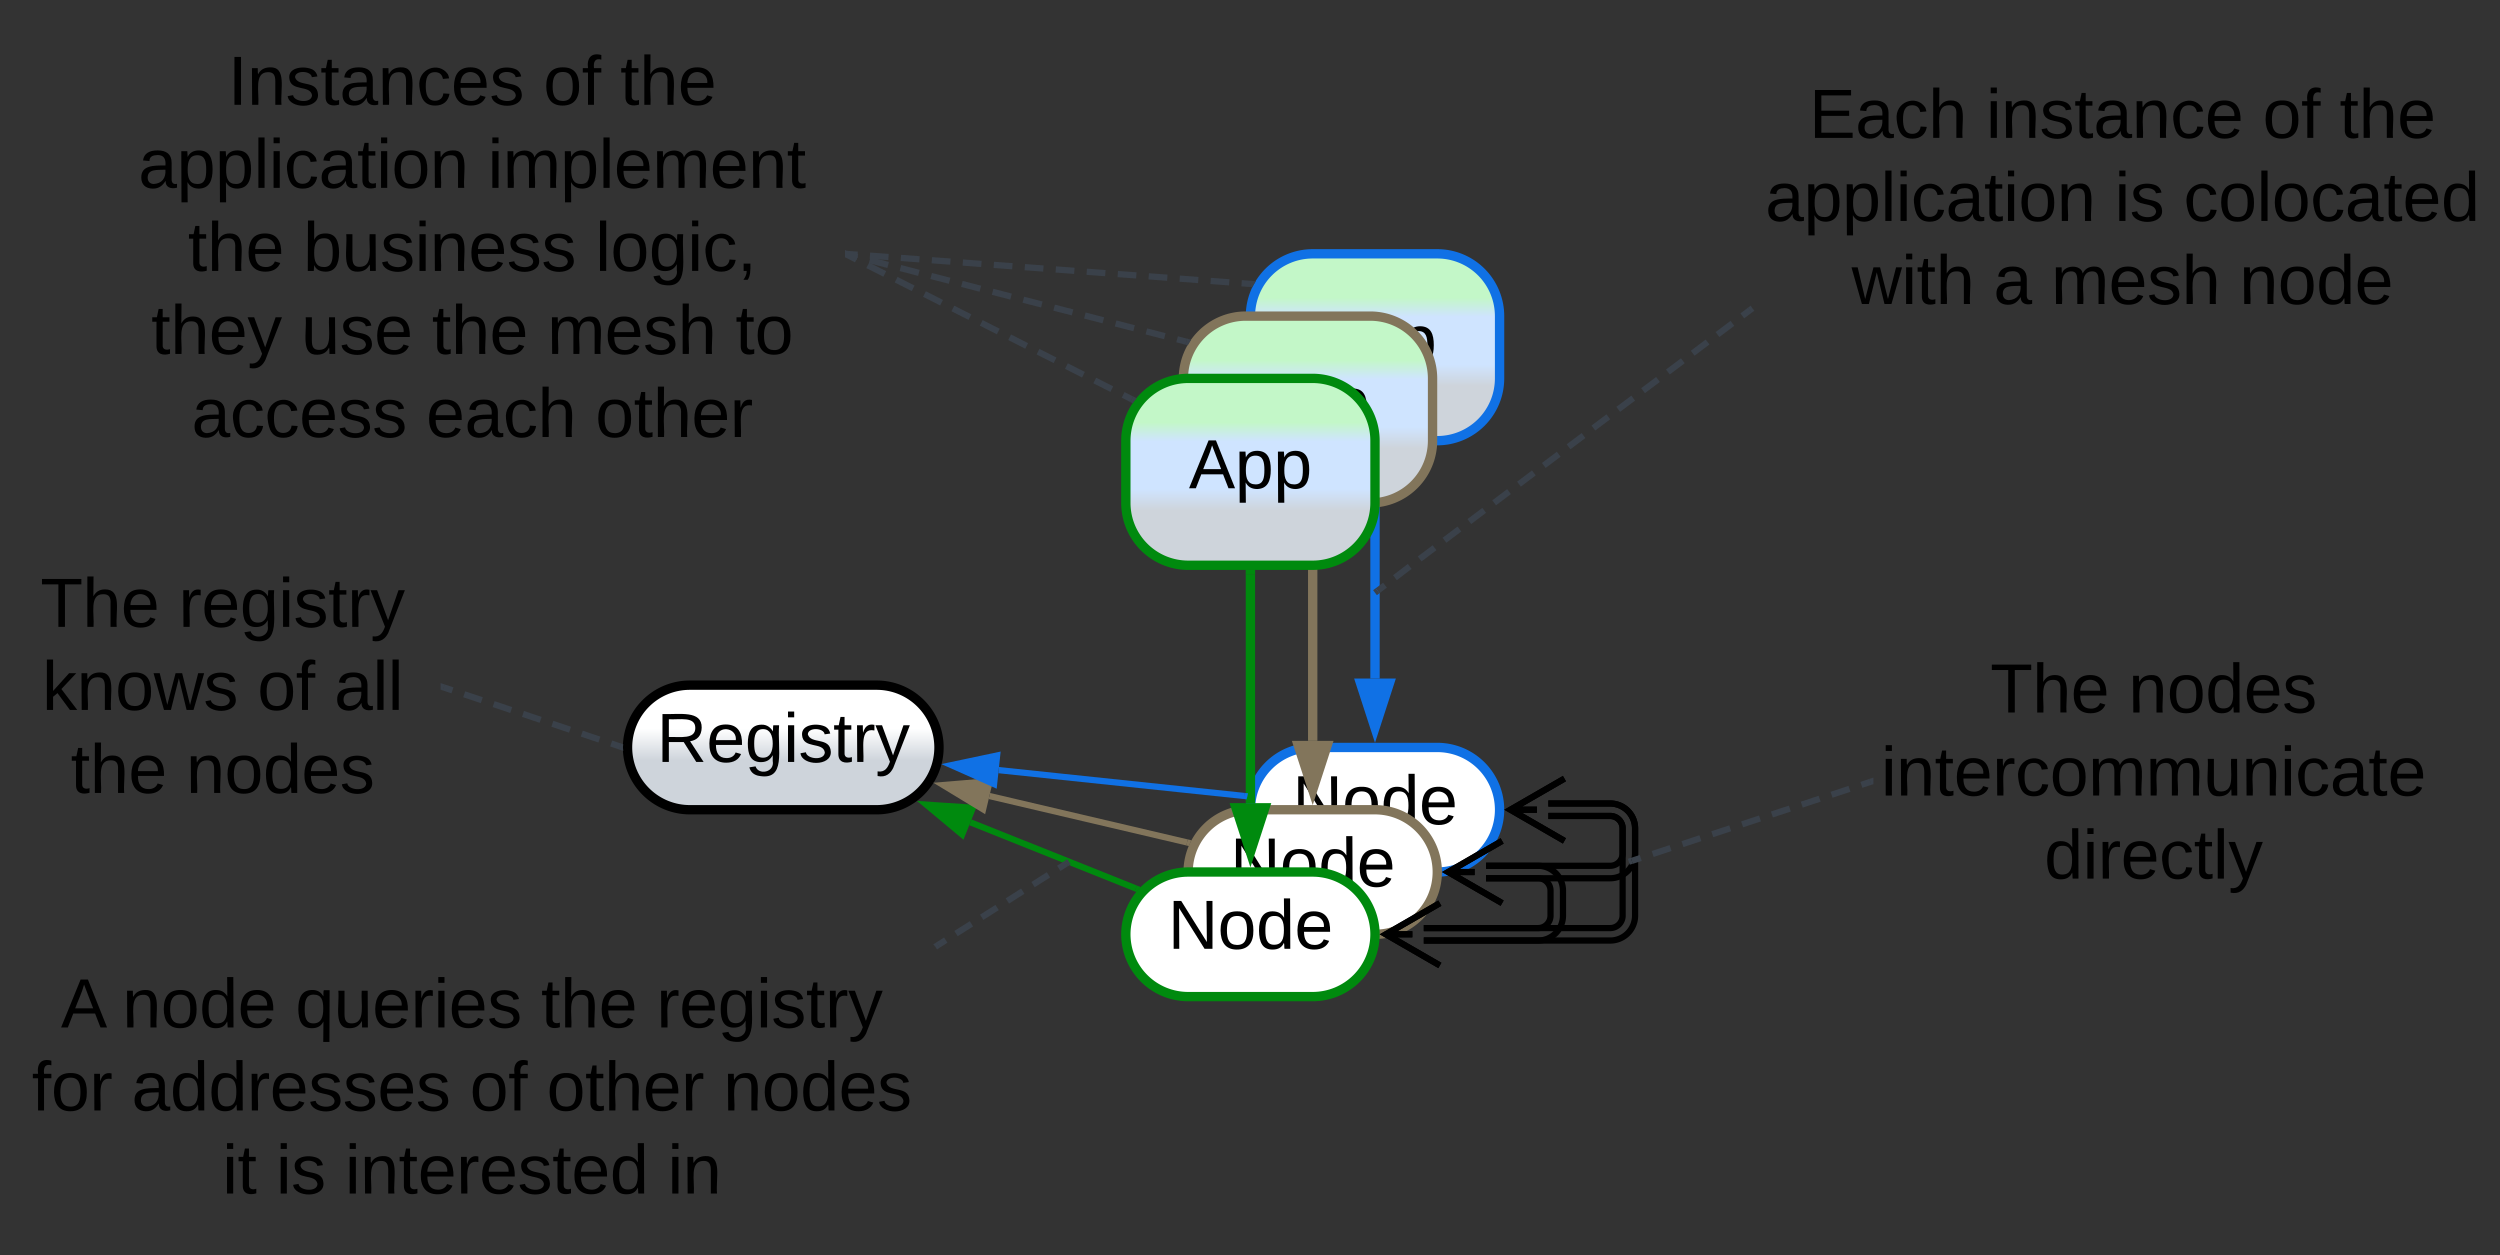 <svg xmlns="http://www.w3.org/2000/svg" xmlns:xlink="http://www.w3.org/1999/xlink" xmlns:lucid="lucid" width="802.73" height="403"><rect width="100%" height="100%" fill="#333333" stroke="none"/><g transform="translate(-138.5 -478.5)" lucid:page-tab-id="0_0"><path d="M580 623v73.38" stroke="#1071e5" stroke-width="3" fill="none"/><path d="M581.48 623.04h-2.96v-1.54h2.96z" stroke="#1071e5" stroke-width=".05" fill="#1071e5"/><path d="M580 712.15l-4.63-14.27h9.26z" stroke="#1071e5" stroke-width="3" fill="#1071e5"/><path d="M540 580a20 20 0 0 1 20-20h40a20 20 0 0 1 20 20v20a20 20 0 0 1-20 20h-40a20 20 0 0 1-20-20z" stroke="#1071e5" stroke-width="3" fill="url(#a)"/><use xlink:href="#b" transform="matrix(1,0,0,1,545,565) translate(15.247 30.278)"/><path d="M540 738.5a20 20 0 0 1 20-20h40a20 20 0 0 1 20 20 20 20 0 0 1-20 20h-40a20 20 0 0 1-20-20z" stroke="#1071e5" stroke-width="3" fill="#fff"/><use xlink:href="#c" transform="matrix(1,0,0,1,545,723.5) translate(8.493 19.653)"/><path d="M520 758.5a20 20 0 0 1 20-20h40a20 20 0 0 1 20 20 20 20 0 0 1-20 20h-40a20 20 0 0 1-20-20z" stroke="#82755b" stroke-width="3" fill="#fff"/><use xlink:href="#c" transform="matrix(1,0,0,1,525,743.5) translate(8.493 19.653)"/><path d="M500 778.5a20 20 0 0 1 20-20h40a20 20 0 0 1 20 20 20 20 0 0 1-20 20h-40a20 20 0 0 1-20-20z" stroke="#008a0e" stroke-width="3" fill="#fff"/><use xlink:href="#c" transform="matrix(1,0,0,1,505,763.5) translate(8.493 19.653)"/><path d="M635.66 736.5h19.85a8 8 0 0 1 8 8v28a8 8 0 0 1-8 8h-59.84" stroke="#000" stroke-width="2" fill="none"/><path d="M635.66 740.5h19.85a4 4 0 0 1 4 4v28a4 4 0 0 1-4 4h-59.84" stroke="#000" stroke-width="2" fill="none"/><path d="M640.83 748.5l-17.33-10 17.33-10m-17.33 10h8.5M600.83 788.5l-17.33-10 17.33-10m-17.33 10h8.5" stroke="#000" stroke-width="2" fill="none"/><path d="M635.66 736.5h19.85a8 8 0 0 1 8 8v8a8 8 0 0 1-8 8h-39.84" stroke="#000" stroke-width="2" fill="none"/><path d="M635.66 740.5h19.85a4 4 0 0 1 4 4v8a4 4 0 0 1-4 4h-39.84" stroke="#000" stroke-width="2" fill="none"/><path d="M640.83 748.5l-17.33-10 17.33-10m-17.33 10h8.5M620.83 768.5l-17.33-10 17.33-10m-17.33 10h8.5" stroke="#000" stroke-width="2" fill="none"/><path d="M615.66 756.5h16.7a8 8 0 0 1 8 8v8a8 8 0 0 1-8 8h-36.7" stroke="#000" stroke-width="2" fill="none"/><path d="M615.66 760.5h16.7a4 4 0 0 1 4 4v8a4 4 0 0 1-4 4h-36.7" stroke="#000" stroke-width="2" fill="none"/><path d="M620.83 768.5l-17.33-10 17.33-10m-17.33 10h8.5M600.83 788.5l-17.33-10 17.33-10m-17.33 10h8.5" stroke="#000" stroke-width="2" fill="none"/><path d="M518.48 600a20 20 0 0 1 20-20h40a20 20 0 0 1 20 20v20a20 20 0 0 1-20 20h-40a20 20 0 0 1-20-20z" stroke="#82755b" stroke-width="3" fill="url(#d)"/><use xlink:href="#b" transform="matrix(1,0,0,1,523.483,585) translate(15.247 30.278)"/><path d="M540 663v73.38" stroke="#008a0e" stroke-width="3" fill="none"/><path d="M541.48 663.04h-2.96v-1.54h2.96z" stroke="#008a0e" stroke-width=".05" fill="#008a0e"/><path d="M540 752.15l-4.63-14.27h9.26z" stroke="#008a0e" stroke-width="3" fill="#008a0e"/><path d="M560 643v73.38" stroke="#82755b" stroke-width="3" fill="none"/><path d="M561.48 643.04h-2.96v-1.54h2.96z" stroke="#82755b" stroke-width=".05" fill="#82755b"/><path d="M560 732.15l-4.63-14.27h9.26z" stroke="#82755b" stroke-width="3" fill="#82755b"/><path d="M500 620a20 20 0 0 1 20-20h40a20 20 0 0 1 20 20v20a20 20 0 0 1-20 20h-40a20 20 0 0 1-20-20z" stroke="#008a0e" stroke-width="3" fill="url(#e)"/><use xlink:href="#b" transform="matrix(1,0,0,1,505,605) translate(15.247 30.278)"/><path d="M340 718.5a20 20 0 0 1 20-20h60a20 20 0 0 1 20 20 20 20 0 0 1-20 20h-60a20 20 0 0 1-20-20z" stroke="#000" stroke-width="3" fill="url(#f)"/><use xlink:href="#g" transform="matrix(1,0,0,1,345,703.5) translate(4.357 19.653)"/><path d="M503.15 763.76l-53.06-21.22" stroke="#008a0e" stroke-width="2" fill="none"/><path d="M504.75 763.35l-1.34 1.56-.64-.24.73-1.8z" stroke="#008a0e" stroke-width=".05" fill="#008a0e"/><path d="M435.92 736.87l14.96 1-3.44 8.6z" stroke="#008a0e" stroke-width="2" fill="#008a0e"/><path d="M519.66 749L456.2 734.1" stroke="#82755b" stroke-width="2" fill="none"/><path d="M521.08 748.34l-.24.4-.6 1.4-.83-.2.46-1.9z" stroke="#82755b" stroke-width=".05" fill="#82755b"/><path d="M441.34 730.58l14.95-1.24-2.13 9.02z" stroke="#82755b" stroke-width="2" fill="#82755b"/><path d="M538 734.08l-78.83-8.3" stroke="#1071e5" stroke-width="2" fill="none"/><path d="M539.22 733.23l-.46 1.9-.9-.1.2-1.92z" stroke="#1071e5" stroke-width=".05" fill="#1071e5"/><path d="M443.98 724.18l14.68-3.1-.98 9.2z" stroke="#1071e5" stroke-width="2" fill="#1071e5"/><path d="M170.13 486a6 6 0 0 1 6-6h227.74a6 6 0 0 1 6 6v148a6 6 0 0 1-6 6H176.13a6 6 0 0 1-6-6z" stroke="#000" stroke-opacity="0" stroke-width="3" fill="#fff" fill-opacity="0"/><use xlink:href="#h" transform="matrix(1,0,0,1,175.133,485) translate(36.605 27.153)"/><use xlink:href="#i" transform="matrix(1,0,0,1,175.133,485) translate(137.84 27.153)"/><use xlink:href="#j" transform="matrix(1,0,0,1,175.133,485) translate(162.531 27.153)"/><use xlink:href="#k" transform="matrix(1,0,0,1,175.133,485) translate(7.809 53.819)"/><use xlink:href="#l" transform="matrix(1,0,0,1,175.133,485) translate(119.969 53.819)"/><use xlink:href="#m" transform="matrix(1,0,0,1,175.133,485) translate(23.735 80.486)"/><use xlink:href="#n" transform="matrix(1,0,0,1,175.133,485) translate(60.772 80.486)"/><use xlink:href="#o" transform="matrix(1,0,0,1,175.133,485) translate(154.537 80.486)"/><use xlink:href="#p" transform="matrix(1,0,0,1,175.133,485) translate(11.944 107.153)"/><use xlink:href="#q" transform="matrix(1,0,0,1,175.133,485) translate(60.093 107.153)"/><use xlink:href="#m" transform="matrix(1,0,0,1,175.133,485) translate(102.068 107.153)"/><use xlink:href="#r" transform="matrix(1,0,0,1,175.133,485) translate(139.105 107.153)"/><use xlink:href="#s" transform="matrix(1,0,0,1,175.133,485) translate(199.537 107.153)"/><use xlink:href="#t" transform="matrix(1,0,0,1,175.133,485) translate(24.907 133.819)"/><use xlink:href="#u" transform="matrix(1,0,0,1,175.133,485) translate(100.216 133.819)"/><use xlink:href="#v" transform="matrix(1,0,0,1,175.133,485) translate(154.537 133.819)"/><path d="M410.76 560.45l2.73 1.4m3.64 1.84l5.46 2.77m3.65 1.85l5.47 2.77m3.64 1.84l5.47 2.78m3.64 1.85l5.47 2.77m3.64 1.86l5.47 2.77m3.65 1.85l5.46 2.78m3.65 1.85l5.47 2.77m3.65 1.85l5.47 2.78m3.63 1.85l5.47 2.77m3.64 1.85l2.74 1.4" stroke="#3a414a" stroke-width="2" fill="none"/><path d="M411.22 559.6l-.88 1.73-.47-.24v-2.2zM503.42 606.4l-.82.96-.38.62-.8-.4.88-1.75z" stroke="#3a414a" stroke-width=".05" fill="#3a414a"/><path d="M140 663a6 6 0 0 1 6-6h128a6 6 0 0 1 6 6v69.5a6 6 0 0 1-6 6H146a6 6 0 0 1-6-6z" stroke="#000" stroke-opacity="0" stroke-width="3" fill="#fff" fill-opacity="0"/><use xlink:href="#w" transform="matrix(1,0,0,1,145,662) translate(6.481 17.778)"/><use xlink:href="#x" transform="matrix(1,0,0,1,145,662) translate(50.864 17.778)"/><use xlink:href="#y" transform="matrix(1,0,0,1,145,662) translate(7.068 44.444)"/><use xlink:href="#i" transform="matrix(1,0,0,1,145,662) translate(76.142 44.444)"/><use xlink:href="#z" transform="matrix(1,0,0,1,145,662) translate(100.833 44.444)"/><use xlink:href="#m" transform="matrix(1,0,0,1,145,662) translate(16.235 71.111)"/><use xlink:href="#A" transform="matrix(1,0,0,1,145,662) translate(53.272 71.111)"/><path d="M280.95 699.22l2.83.95m3.77 1.26l5.66 1.9m3.8 1.26l5.64 1.9m3.78 1.25l5.66 1.9m3.77 1.26l5.66 1.9m3.78 1.27l5.66 1.9m3.78 1.26l2.83.95" stroke="#3a414a" stroke-width="2" fill="none"/><path d="M281.28 698.3l-.62 1.85-.66-.22v-2.06zM338.57 717.5l-.07 1 .08 1.06-1.37-.46.63-1.85z" stroke="#3a414a" stroke-width=".05" fill="#3a414a"/><path d="M700 506a6 6 0 0 1 6-6h227.73a6 6 0 0 1 6 6v68a6 6 0 0 1-6 6H706a6 6 0 0 1-6-6z" stroke="#000" stroke-opacity="0" stroke-width="3" fill="#fff" fill-opacity="0"/><g><use xlink:href="#B" transform="matrix(1,0,0,1,705,505) translate(14.414 17.778)"/><use xlink:href="#C" transform="matrix(1,0,0,1,705,505) translate(71.204 17.778)"/><use xlink:href="#i" transform="matrix(1,0,0,1,705,505) translate(160.031 17.778)"/><use xlink:href="#j" transform="matrix(1,0,0,1,705,505) translate(184.722 17.778)"/><use xlink:href="#k" transform="matrix(1,0,0,1,705,505) translate(0.34 44.444)"/><use xlink:href="#D" transform="matrix(1,0,0,1,705,505) translate(112.5 44.444)"/><use xlink:href="#E" transform="matrix(1,0,0,1,705,505) translate(134.66 44.444)"/><use xlink:href="#F" transform="matrix(1,0,0,1,705,505) translate(28.056 71.111)"/><use xlink:href="#G" transform="matrix(1,0,0,1,705,505) translate(73.611 71.111)"/><use xlink:href="#r" transform="matrix(1,0,0,1,705,505) translate(92.13 71.111)"/><use xlink:href="#H" transform="matrix(1,0,0,1,705,505) translate(152.562 71.111)"/></g><path d="M700.34 578.12l-2.4 1.8m-3.18 2.4l-4.78 3.6m-3.2 2.4l-4.77 3.6m-3.17 2.42l-4.8 3.6m-3.17 2.4l-4.8 3.6m-3.17 2.4l-4.8 3.6m-3.18 2.4l-4.8 3.6m-3.17 2.42l-4.8 3.6m-3.17 2.4l-4.78 3.6m-3.2 2.4l-4.77 3.6m-3.2 2.4l-4.77 3.6m-3.2 2.42l-4.77 3.6m-3.2 2.4l-4.78 3.6m-3.2 2.4l-4.77 3.6m-3.2 2.4L586.4 664m-3.2 2.4l-2.38 1.8" stroke="#3a414a" stroke-width="2" fill="none"/><path d="M700.65 576.72l.5.8.6.72.03.02-.87.66-1.16-1.56.9-.68z" stroke="#3a414a" stroke-width=".05" fill="#3a414a"/><path d="M580.82 668.18l-.82.62" stroke="#3a414a" stroke-width="2" fill="none"/><path d="M740 686a6 6 0 0 1 6-6h168a6 6 0 0 1 6 6v86.5a6 6 0 0 1-6 6H746a6 6 0 0 1-6-6z" stroke="#000" stroke-opacity="0" stroke-width="3" fill="#fff" fill-opacity="0"/><g><use xlink:href="#w" transform="matrix(1,0,0,1,745,685) translate(32.562 22.278)"/><use xlink:href="#I" transform="matrix(1,0,0,1,745,685) translate(76.944 22.278)"/><use xlink:href="#J" transform="matrix(1,0,0,1,745,685) translate(-2.5 48.944)"/><use xlink:href="#K" transform="matrix(1,0,0,1,745,685) translate(49.907 75.611)"/></g><path d="M739.05 729.56l-2.87.95m-3.83 1.28l-5.75 1.9m-3.83 1.27l-5.74 1.9m-3.83 1.26l-5.75 1.9m-3.83 1.27l-5.74 1.9m-3.83 1.27l-5.75 1.9m-3.82 1.27l-5.75 1.9m-3.83 1.27l-5.74 1.9m-3.83 1.27l-2.88.95" stroke="#3a414a" stroke-width="2" fill="none"/><path d="M740 730.28l-.67.22-.6-1.85 1.27-.43z" stroke="#3a414a" stroke-width=".05" fill="#3a414a"/><path d="M662.48 754.88l-.98.32" stroke="#3a414a" stroke-width="2" fill="none"/><path d="M140 786a6 6 0 0 1 6-6h288a6 6 0 0 1 6 6v88a6 6 0 0 1-6 6H146a6 6 0 0 1-6-6z" stroke="#000" stroke-opacity="0" stroke-width="3" fill="#fff" fill-opacity="0"/><g><use xlink:href="#L" transform="matrix(1,0,0,1,145,785) translate(13.056 23.403)"/><use xlink:href="#M" transform="matrix(1,0,0,1,145,785) translate(32.809 23.403)"/><use xlink:href="#N" transform="matrix(1,0,0,1,145,785) translate(88.364 23.403)"/><use xlink:href="#m" transform="matrix(1,0,0,1,145,785) translate(167.253 23.403)"/><use xlink:href="#x" transform="matrix(1,0,0,1,145,785) translate(204.29 23.403)"/><use xlink:href="#O" transform="matrix(1,0,0,1,145,785) translate(3.735 50.069)"/><use xlink:href="#P" transform="matrix(1,0,0,1,145,785) translate(35.772 50.069)"/><use xlink:href="#i" transform="matrix(1,0,0,1,145,785) translate(144.352 50.069)"/><use xlink:href="#Q" transform="matrix(1,0,0,1,145,785) translate(169.043 50.069)"/><use xlink:href="#I" transform="matrix(1,0,0,1,145,785) translate(225.772 50.069)"/><use xlink:href="#R" transform="matrix(1,0,0,1,145,785) translate(64.907 76.736)"/><use xlink:href="#D" transform="matrix(1,0,0,1,145,785) translate(82.13 76.736)"/><use xlink:href="#S" transform="matrix(1,0,0,1,145,785) translate(104.29 76.736)"/><use xlink:href="#T" transform="matrix(1,0,0,1,145,785) translate(207.87 76.736)"/></g><path d="M439.7 781.94l2.47-1.58m3.3-2.1l4.95-3.13m3.3-2.1l4.94-3.14m3.3-2.1l4.94-3.15m3.3-2.1l4.95-3.14m3.3-2.1l2.47-1.56" stroke="#3a414a" stroke-width="2" fill="none"/><path d="M440.24 782.75l-.88.56v-.02l-.5-.8-.62-.72-.03-.03 1-.63z" stroke="#3a414a" stroke-width=".05" fill="#3a414a"/><path d="M480.9 755.76l.87-.55M410.86 560.07l3 .22m3.97.3l5.96.43m3.97.3l5.97.44m3.98.3l5.96.44m3.98.3l5.97.45m3.98.3l5.97.43m3.98.3l5.97.44m3.98.3l5.96.44m3.98.3l5.97.44m4 .3l5.95.43m3.98.3l5.97.44m3.98.3l5.96.44m3.98.3l5.97.44m3.97.3l2.98.22" stroke="#3a414a" stroke-width="2" fill="none"/><path d="M410.96 559.1l-.14 1.95-.95-.07v-1.96zM541.72 568.8l-.88 1.44-.18.44-.6-.05.14-1.94z" stroke="#3a414a" stroke-width=".05" fill="#3a414a"/><path d="M410.83 560.25l2.97.76m3.95 1.03l5.92 1.53m3.95 1l5.92 1.54m3.95 1.02l5.92 1.52m3.94 1.02l5.93 1.53m3.94 1l5.92 1.53m3.95 1.02l5.93 1.52m3.95 1.02l5.92 1.52m3.95 1l5.93 1.54m3.95 1.02l5.92 1.52m3.95 1.02l5.92 1.53m3.95 1l2.96.78" stroke="#3a414a" stroke-width="2" fill="none"/><path d="M411.1 559.3l-.48 1.9-.75-.2v-2zM520.93 587.6l-1.06 1.75-.7-.18.48-1.9z" stroke="#3a414a" stroke-width=".05" fill="#3a414a"/><defs><linearGradient gradientUnits="userSpaceOnUse" id="a" x1="540" y1="560" x2="540" y2="620"><stop offset="23.55%" stop-color="#c3f7c8"/><stop offset="33.7%" stop-color="#cfe4ff"/><stop offset="59.29%" stop-color="#cfe4ff"/><stop offset="70.71%" stop-color="#ced4db"/></linearGradient><path d="M205 0l-28-72H64L36 0H1l101-248h38L239 0h-34zm-38-99l-47-123c-12 45-31 82-46 123h93" id="U"/><path d="M115-194c55 1 70 41 70 98S169 2 115 4C84 4 66-9 55-30l1 105H24l-1-265h31l2 30c10-21 28-34 59-34zm-8 174c40 0 45-34 45-75s-6-73-45-74c-42 0-51 32-51 76 0 43 10 73 51 73" id="V"/><g id="b"><use transform="matrix(0.062,0,0,0.062,0,0)" xlink:href="#U"/><use transform="matrix(0.062,0,0,0.062,14.815,0)" xlink:href="#V"/><use transform="matrix(0.062,0,0,0.062,27.16,0)" xlink:href="#V"/></g><path d="M190 0L58-211 59 0H30v-248h39L202-35l-2-213h31V0h-41" id="W"/><path d="M100-194c62-1 85 37 85 99 1 63-27 99-86 99S16-35 15-95c0-66 28-99 85-99zM99-20c44 1 53-31 53-75 0-43-8-75-51-75s-53 32-53 75 10 74 51 75" id="X"/><path d="M85-194c31 0 48 13 60 33l-1-100h32l1 261h-30c-2-10 0-23-3-31C134-8 116 4 85 4 32 4 16-35 15-94c0-66 23-100 70-100zm9 24c-40 0-46 34-46 75 0 40 6 74 45 74 42 0 51-32 51-76 0-42-9-74-50-73" id="Y"/><path d="M100-194c63 0 86 42 84 106H49c0 40 14 67 53 68 26 1 43-12 49-29l28 8c-11 28-37 45-77 45C44 4 14-33 15-96c1-61 26-98 85-98zm52 81c6-60-76-77-97-28-3 7-6 17-6 28h103" id="Z"/><g id="c"><use transform="matrix(0.062,0,0,0.062,0,0)" xlink:href="#W"/><use transform="matrix(0.062,0,0,0.062,15.988,0)" xlink:href="#X"/><use transform="matrix(0.062,0,0,0.062,28.333,0)" xlink:href="#Y"/><use transform="matrix(0.062,0,0,0.062,40.679,0)" xlink:href="#Z"/></g><linearGradient gradientUnits="userSpaceOnUse" id="d" x1="518.48" y1="580" x2="518.48" y2="640"><stop offset="23.55%" stop-color="#c3f7c8"/><stop offset="33.7%" stop-color="#cfe4ff"/><stop offset="59.29%" stop-color="#cfe4ff"/><stop offset="70.71%" stop-color="#ced4db"/></linearGradient><linearGradient gradientUnits="userSpaceOnUse" id="e" x1="500" y1="600" x2="500" y2="660"><stop offset="23.55%" stop-color="#c3f7c8"/><stop offset="33.7%" stop-color="#cfe4ff"/><stop offset="59.29%" stop-color="#cfe4ff"/><stop offset="70.71%" stop-color="#ced4db"/></linearGradient><linearGradient gradientUnits="userSpaceOnUse" id="f" x1="340" y1="698.5" x2="340" y2="738.5"><stop offset="34.78%" stop-color="#fff"/><stop offset="60.51%" stop-color="#ced4db"/></linearGradient><path d="M233-177c-1 41-23 64-60 70L243 0h-38l-65-103H63V0H30v-248c88 3 205-21 203 71zM63-129c60-2 137 13 137-47 0-61-80-42-137-45v92" id="aa"/><path d="M177-190C167-65 218 103 67 71c-23-6-38-20-44-43l32-5c15 47 100 32 89-28v-30C133-14 115 1 83 1 29 1 15-40 15-95c0-56 16-97 71-98 29-1 48 16 59 35 1-10 0-23 2-32h30zM94-22c36 0 50-32 50-73 0-42-14-75-50-75-39 0-46 34-46 75s6 73 46 73" id="ab"/><path d="M24-231v-30h32v30H24zM24 0v-190h32V0H24" id="ac"/><path d="M135-143c-3-34-86-38-87 0 15 53 115 12 119 90S17 21 10-45l28-5c4 36 97 45 98 0-10-56-113-15-118-90-4-57 82-63 122-42 12 7 21 19 24 35" id="ad"/><path d="M59-47c-2 24 18 29 38 22v24C64 9 27 4 27-40v-127H5v-23h24l9-43h21v43h35v23H59v120" id="ae"/><path d="M114-163C36-179 61-72 57 0H25l-1-190h30c1 12-1 29 2 39 6-27 23-49 58-41v29" id="af"/><path d="M179-190L93 31C79 59 56 82 12 73V49c39 6 53-20 64-50L1-190h34L92-34l54-156h33" id="ag"/><g id="g"><use transform="matrix(0.062,0,0,0.062,0,0)" xlink:href="#aa"/><use transform="matrix(0.062,0,0,0.062,15.988,0)" xlink:href="#Z"/><use transform="matrix(0.062,0,0,0.062,28.333,0)" xlink:href="#ab"/><use transform="matrix(0.062,0,0,0.062,40.679,0)" xlink:href="#ac"/><use transform="matrix(0.062,0,0,0.062,45.556,0)" xlink:href="#ad"/><use transform="matrix(0.062,0,0,0.062,56.667,0)" xlink:href="#ae"/><use transform="matrix(0.062,0,0,0.062,62.84,0)" xlink:href="#af"/><use transform="matrix(0.062,0,0,0.062,70.185,0)" xlink:href="#ag"/></g><path d="M33 0v-248h34V0H33" id="ah"/><path d="M117-194c89-4 53 116 60 194h-32v-121c0-31-8-49-39-48C34-167 62-67 57 0H25l-1-190h30c1 10-1 24 2 32 11-22 29-35 61-36" id="ai"/><path d="M141-36C126-15 110 5 73 4 37 3 15-17 15-53c-1-64 63-63 125-63 3-35-9-54-41-54-24 1-41 7-42 31l-33-3c5-37 33-52 76-52 45 0 72 20 72 64v82c-1 20 7 32 28 27v20c-31 9-61-2-59-35zM48-53c0 20 12 33 32 33 41-3 63-29 60-74-43 2-92-5-92 41" id="aj"/><path d="M96-169c-40 0-48 33-48 73s9 75 48 75c24 0 41-14 43-38l32 2c-6 37-31 61-74 61-59 0-76-41-82-99-10-93 101-131 147-64 4 7 5 14 7 22l-32 3c-4-21-16-35-41-35" id="ak"/><g id="h"><use transform="matrix(0.062,0,0,0.062,0,0)" xlink:href="#ah"/><use transform="matrix(0.062,0,0,0.062,6.173,0)" xlink:href="#ai"/><use transform="matrix(0.062,0,0,0.062,18.519,0)" xlink:href="#ad"/><use transform="matrix(0.062,0,0,0.062,29.63,0)" xlink:href="#ae"/><use transform="matrix(0.062,0,0,0.062,35.802,0)" xlink:href="#aj"/><use transform="matrix(0.062,0,0,0.062,48.148,0)" xlink:href="#ai"/><use transform="matrix(0.062,0,0,0.062,60.494,0)" xlink:href="#ak"/><use transform="matrix(0.062,0,0,0.062,71.605,0)" xlink:href="#Z"/><use transform="matrix(0.062,0,0,0.062,83.951,0)" xlink:href="#ad"/></g><path d="M101-234c-31-9-42 10-38 44h38v23H63V0H32v-167H5v-23h27c-7-52 17-82 69-68v24" id="al"/><g id="i"><use transform="matrix(0.062,0,0,0.062,0,0)" xlink:href="#X"/><use transform="matrix(0.062,0,0,0.062,12.346,0)" xlink:href="#al"/></g><path d="M106-169C34-169 62-67 57 0H25v-261h32l-1 103c12-21 28-36 61-36 89 0 53 116 60 194h-32v-121c2-32-8-49-39-48" id="am"/><g id="j"><use transform="matrix(0.062,0,0,0.062,0,0)" xlink:href="#ae"/><use transform="matrix(0.062,0,0,0.062,6.173,0)" xlink:href="#am"/><use transform="matrix(0.062,0,0,0.062,18.519,0)" xlink:href="#Z"/></g><path d="M24 0v-261h32V0H24" id="an"/><g id="k"><use transform="matrix(0.062,0,0,0.062,0,0)" xlink:href="#aj"/><use transform="matrix(0.062,0,0,0.062,12.346,0)" xlink:href="#V"/><use transform="matrix(0.062,0,0,0.062,24.691,0)" xlink:href="#V"/><use transform="matrix(0.062,0,0,0.062,37.037,0)" xlink:href="#an"/><use transform="matrix(0.062,0,0,0.062,41.914,0)" xlink:href="#ac"/><use transform="matrix(0.062,0,0,0.062,46.79,0)" xlink:href="#ak"/><use transform="matrix(0.062,0,0,0.062,57.901,0)" xlink:href="#aj"/><use transform="matrix(0.062,0,0,0.062,70.247,0)" xlink:href="#ae"/><use transform="matrix(0.062,0,0,0.062,76.42,0)" xlink:href="#ac"/><use transform="matrix(0.062,0,0,0.062,81.296,0)" xlink:href="#X"/><use transform="matrix(0.062,0,0,0.062,93.642,0)" xlink:href="#ai"/></g><path d="M210-169c-67 3-38 105-44 169h-31v-121c0-29-5-50-35-48C34-165 62-65 56 0H25l-1-190h30c1 10-1 24 2 32 10-44 99-50 107 0 11-21 27-35 58-36 85-2 47 119 55 194h-31v-121c0-29-5-49-35-48" id="ao"/><g id="l"><use transform="matrix(0.062,0,0,0.062,0,0)" xlink:href="#ac"/><use transform="matrix(0.062,0,0,0.062,4.877,0)" xlink:href="#ao"/><use transform="matrix(0.062,0,0,0.062,23.333,0)" xlink:href="#V"/><use transform="matrix(0.062,0,0,0.062,35.679,0)" xlink:href="#an"/><use transform="matrix(0.062,0,0,0.062,40.556,0)" xlink:href="#Z"/><use transform="matrix(0.062,0,0,0.062,52.901,0)" xlink:href="#ao"/><use transform="matrix(0.062,0,0,0.062,71.358,0)" xlink:href="#Z"/><use transform="matrix(0.062,0,0,0.062,83.704,0)" xlink:href="#ai"/><use transform="matrix(0.062,0,0,0.062,96.049,0)" xlink:href="#ae"/></g><g id="m"><use transform="matrix(0.062,0,0,0.062,0,0)" xlink:href="#ae"/><use transform="matrix(0.062,0,0,0.062,6.173,0)" xlink:href="#am"/><use transform="matrix(0.062,0,0,0.062,18.519,0)" xlink:href="#Z"/></g><path d="M115-194c53 0 69 39 70 98 0 66-23 100-70 100C84 3 66-7 56-30L54 0H23l1-261h32v101c10-23 28-34 59-34zm-8 174c40 0 45-34 45-75 0-40-5-75-45-74-42 0-51 32-51 76 0 43 10 73 51 73" id="ap"/><path d="M84 4C-5 8 30-112 23-190h32v120c0 31 7 50 39 49 72-2 45-101 50-169h31l1 190h-30c-1-10 1-25-2-33-11 22-28 36-60 37" id="aq"/><g id="n"><use transform="matrix(0.062,0,0,0.062,0,0)" xlink:href="#ap"/><use transform="matrix(0.062,0,0,0.062,12.346,0)" xlink:href="#aq"/><use transform="matrix(0.062,0,0,0.062,24.691,0)" xlink:href="#ad"/><use transform="matrix(0.062,0,0,0.062,35.802,0)" xlink:href="#ac"/><use transform="matrix(0.062,0,0,0.062,40.679,0)" xlink:href="#ai"/><use transform="matrix(0.062,0,0,0.062,53.025,0)" xlink:href="#Z"/><use transform="matrix(0.062,0,0,0.062,65.37,0)" xlink:href="#ad"/><use transform="matrix(0.062,0,0,0.062,76.481,0)" xlink:href="#ad"/></g><path d="M68-38c1 34 0 65-14 84H32c9-13 17-26 17-46H33v-38h35" id="ar"/><g id="o"><use transform="matrix(0.062,0,0,0.062,0,0)" xlink:href="#an"/><use transform="matrix(0.062,0,0,0.062,4.877,0)" xlink:href="#X"/><use transform="matrix(0.062,0,0,0.062,17.222,0)" xlink:href="#ab"/><use transform="matrix(0.062,0,0,0.062,29.568,0)" xlink:href="#ac"/><use transform="matrix(0.062,0,0,0.062,34.444,0)" xlink:href="#ak"/><use transform="matrix(0.062,0,0,0.062,45.556,0)" xlink:href="#ar"/></g><g id="p"><use transform="matrix(0.062,0,0,0.062,0,0)" xlink:href="#ae"/><use transform="matrix(0.062,0,0,0.062,6.173,0)" xlink:href="#am"/><use transform="matrix(0.062,0,0,0.062,18.519,0)" xlink:href="#Z"/><use transform="matrix(0.062,0,0,0.062,30.864,0)" xlink:href="#ag"/></g><g id="q"><use transform="matrix(0.062,0,0,0.062,0,0)" xlink:href="#aq"/><use transform="matrix(0.062,0,0,0.062,12.346,0)" xlink:href="#ad"/><use transform="matrix(0.062,0,0,0.062,23.457,0)" xlink:href="#Z"/></g><g id="r"><use transform="matrix(0.062,0,0,0.062,0,0)" xlink:href="#ao"/><use transform="matrix(0.062,0,0,0.062,18.457,0)" xlink:href="#Z"/><use transform="matrix(0.062,0,0,0.062,30.802,0)" xlink:href="#ad"/><use transform="matrix(0.062,0,0,0.062,41.914,0)" xlink:href="#am"/></g><g id="s"><use transform="matrix(0.062,0,0,0.062,0,0)" xlink:href="#ae"/><use transform="matrix(0.062,0,0,0.062,6.173,0)" xlink:href="#X"/></g><g id="t"><use transform="matrix(0.062,0,0,0.062,0,0)" xlink:href="#aj"/><use transform="matrix(0.062,0,0,0.062,12.346,0)" xlink:href="#ak"/><use transform="matrix(0.062,0,0,0.062,23.457,0)" xlink:href="#ak"/><use transform="matrix(0.062,0,0,0.062,34.568,0)" xlink:href="#Z"/><use transform="matrix(0.062,0,0,0.062,46.914,0)" xlink:href="#ad"/><use transform="matrix(0.062,0,0,0.062,58.025,0)" xlink:href="#ad"/></g><g id="u"><use transform="matrix(0.062,0,0,0.062,0,0)" xlink:href="#Z"/><use transform="matrix(0.062,0,0,0.062,12.346,0)" xlink:href="#aj"/><use transform="matrix(0.062,0,0,0.062,24.691,0)" xlink:href="#ak"/><use transform="matrix(0.062,0,0,0.062,35.802,0)" xlink:href="#am"/></g><g id="v"><use transform="matrix(0.062,0,0,0.062,0,0)" xlink:href="#X"/><use transform="matrix(0.062,0,0,0.062,12.346,0)" xlink:href="#ae"/><use transform="matrix(0.062,0,0,0.062,18.519,0)" xlink:href="#am"/><use transform="matrix(0.062,0,0,0.062,30.864,0)" xlink:href="#Z"/><use transform="matrix(0.062,0,0,0.062,43.21,0)" xlink:href="#af"/></g><path d="M127-220V0H93v-220H8v-28h204v28h-85" id="as"/><g id="w"><use transform="matrix(0.062,0,0,0.062,0,0)" xlink:href="#as"/><use transform="matrix(0.062,0,0,0.062,13.519,0)" xlink:href="#am"/><use transform="matrix(0.062,0,0,0.062,25.864,0)" xlink:href="#Z"/></g><g id="x"><use transform="matrix(0.062,0,0,0.062,0,0)" xlink:href="#af"/><use transform="matrix(0.062,0,0,0.062,7.346,0)" xlink:href="#Z"/><use transform="matrix(0.062,0,0,0.062,19.691,0)" xlink:href="#ab"/><use transform="matrix(0.062,0,0,0.062,32.037,0)" xlink:href="#ac"/><use transform="matrix(0.062,0,0,0.062,36.914,0)" xlink:href="#ad"/><use transform="matrix(0.062,0,0,0.062,48.025,0)" xlink:href="#ae"/><use transform="matrix(0.062,0,0,0.062,54.198,0)" xlink:href="#af"/><use transform="matrix(0.062,0,0,0.062,61.543,0)" xlink:href="#ag"/></g><path d="M143 0L79-87 56-68V0H24v-261h32v163l83-92h37l-77 82L181 0h-38" id="at"/><path d="M206 0h-36l-40-164L89 0H53L-1-190h32L70-26l43-164h34l41 164 42-164h31" id="au"/><g id="y"><use transform="matrix(0.062,0,0,0.062,0,0)" xlink:href="#at"/><use transform="matrix(0.062,0,0,0.062,11.111,0)" xlink:href="#ai"/><use transform="matrix(0.062,0,0,0.062,23.457,0)" xlink:href="#X"/><use transform="matrix(0.062,0,0,0.062,35.802,0)" xlink:href="#au"/><use transform="matrix(0.062,0,0,0.062,51.79,0)" xlink:href="#ad"/></g><g id="z"><use transform="matrix(0.062,0,0,0.062,0,0)" xlink:href="#aj"/><use transform="matrix(0.062,0,0,0.062,12.346,0)" xlink:href="#an"/><use transform="matrix(0.062,0,0,0.062,17.222,0)" xlink:href="#an"/></g><g id="A"><use transform="matrix(0.062,0,0,0.062,0,0)" xlink:href="#ai"/><use transform="matrix(0.062,0,0,0.062,12.346,0)" xlink:href="#X"/><use transform="matrix(0.062,0,0,0.062,24.691,0)" xlink:href="#Y"/><use transform="matrix(0.062,0,0,0.062,37.037,0)" xlink:href="#Z"/><use transform="matrix(0.062,0,0,0.062,49.383,0)" xlink:href="#ad"/></g><path d="M30 0v-248h187v28H63v79h144v27H63v87h162V0H30" id="av"/><g id="B"><use transform="matrix(0.062,0,0,0.062,0,0)" xlink:href="#av"/><use transform="matrix(0.062,0,0,0.062,14.815,0)" xlink:href="#aj"/><use transform="matrix(0.062,0,0,0.062,27.16,0)" xlink:href="#ak"/><use transform="matrix(0.062,0,0,0.062,38.272,0)" xlink:href="#am"/></g><g id="C"><use transform="matrix(0.062,0,0,0.062,0,0)" xlink:href="#ac"/><use transform="matrix(0.062,0,0,0.062,4.877,0)" xlink:href="#ai"/><use transform="matrix(0.062,0,0,0.062,17.222,0)" xlink:href="#ad"/><use transform="matrix(0.062,0,0,0.062,28.333,0)" xlink:href="#ae"/><use transform="matrix(0.062,0,0,0.062,34.506,0)" xlink:href="#aj"/><use transform="matrix(0.062,0,0,0.062,46.852,0)" xlink:href="#ai"/><use transform="matrix(0.062,0,0,0.062,59.198,0)" xlink:href="#ak"/><use transform="matrix(0.062,0,0,0.062,70.309,0)" xlink:href="#Z"/></g><g id="D"><use transform="matrix(0.062,0,0,0.062,0,0)" xlink:href="#ac"/><use transform="matrix(0.062,0,0,0.062,4.877,0)" xlink:href="#ad"/></g><g id="E"><use transform="matrix(0.062,0,0,0.062,0,0)" xlink:href="#ak"/><use transform="matrix(0.062,0,0,0.062,11.111,0)" xlink:href="#X"/><use transform="matrix(0.062,0,0,0.062,23.457,0)" xlink:href="#an"/><use transform="matrix(0.062,0,0,0.062,28.333,0)" xlink:href="#X"/><use transform="matrix(0.062,0,0,0.062,40.679,0)" xlink:href="#ak"/><use transform="matrix(0.062,0,0,0.062,51.79,0)" xlink:href="#aj"/><use transform="matrix(0.062,0,0,0.062,64.136,0)" xlink:href="#ae"/><use transform="matrix(0.062,0,0,0.062,70.309,0)" xlink:href="#Z"/><use transform="matrix(0.062,0,0,0.062,82.654,0)" xlink:href="#Y"/></g><g id="F"><use transform="matrix(0.062,0,0,0.062,0,0)" xlink:href="#au"/><use transform="matrix(0.062,0,0,0.062,15.988,0)" xlink:href="#ac"/><use transform="matrix(0.062,0,0,0.062,20.864,0)" xlink:href="#ae"/><use transform="matrix(0.062,0,0,0.062,27.037,0)" xlink:href="#am"/></g><use transform="matrix(0.062,0,0,0.062,0,0)" xlink:href="#aj" id="G"/><g id="H"><use transform="matrix(0.062,0,0,0.062,0,0)" xlink:href="#ai"/><use transform="matrix(0.062,0,0,0.062,12.346,0)" xlink:href="#X"/><use transform="matrix(0.062,0,0,0.062,24.691,0)" xlink:href="#Y"/><use transform="matrix(0.062,0,0,0.062,37.037,0)" xlink:href="#Z"/></g><g id="I"><use transform="matrix(0.062,0,0,0.062,0,0)" xlink:href="#ai"/><use transform="matrix(0.062,0,0,0.062,12.346,0)" xlink:href="#X"/><use transform="matrix(0.062,0,0,0.062,24.691,0)" xlink:href="#Y"/><use transform="matrix(0.062,0,0,0.062,37.037,0)" xlink:href="#Z"/><use transform="matrix(0.062,0,0,0.062,49.383,0)" xlink:href="#ad"/></g><g id="J"><use transform="matrix(0.062,0,0,0.062,0,0)" xlink:href="#ac"/><use transform="matrix(0.062,0,0,0.062,4.877,0)" xlink:href="#ai"/><use transform="matrix(0.062,0,0,0.062,17.222,0)" xlink:href="#ae"/><use transform="matrix(0.062,0,0,0.062,23.395,0)" xlink:href="#Z"/><use transform="matrix(0.062,0,0,0.062,35.741,0)" xlink:href="#af"/><use transform="matrix(0.062,0,0,0.062,43.086,0)" xlink:href="#ak"/><use transform="matrix(0.062,0,0,0.062,54.198,0)" xlink:href="#X"/><use transform="matrix(0.062,0,0,0.062,66.543,0)" xlink:href="#ao"/><use transform="matrix(0.062,0,0,0.062,85,0)" xlink:href="#ao"/><use transform="matrix(0.062,0,0,0.062,103.457,0)" xlink:href="#aq"/><use transform="matrix(0.062,0,0,0.062,115.802,0)" xlink:href="#ai"/><use transform="matrix(0.062,0,0,0.062,128.148,0)" xlink:href="#ac"/><use transform="matrix(0.062,0,0,0.062,133.025,0)" xlink:href="#ak"/><use transform="matrix(0.062,0,0,0.062,144.136,0)" xlink:href="#aj"/><use transform="matrix(0.062,0,0,0.062,156.481,0)" xlink:href="#ae"/><use transform="matrix(0.062,0,0,0.062,162.654,0)" xlink:href="#Z"/></g><g id="K"><use transform="matrix(0.062,0,0,0.062,0,0)" xlink:href="#Y"/><use transform="matrix(0.062,0,0,0.062,12.346,0)" xlink:href="#ac"/><use transform="matrix(0.062,0,0,0.062,17.222,0)" xlink:href="#af"/><use transform="matrix(0.062,0,0,0.062,24.568,0)" xlink:href="#Z"/><use transform="matrix(0.062,0,0,0.062,36.914,0)" xlink:href="#ak"/><use transform="matrix(0.062,0,0,0.062,48.025,0)" xlink:href="#ae"/><use transform="matrix(0.062,0,0,0.062,54.198,0)" xlink:href="#an"/><use transform="matrix(0.062,0,0,0.062,59.074,0)" xlink:href="#ag"/></g><use transform="matrix(0.062,0,0,0.062,0,0)" xlink:href="#U" id="L"/><g id="M"><use transform="matrix(0.062,0,0,0.062,0,0)" xlink:href="#ai"/><use transform="matrix(0.062,0,0,0.062,12.346,0)" xlink:href="#X"/><use transform="matrix(0.062,0,0,0.062,24.691,0)" xlink:href="#Y"/><use transform="matrix(0.062,0,0,0.062,37.037,0)" xlink:href="#Z"/></g><path d="M145-31C134-9 116 4 85 4 32 4 16-35 15-94c0-59 17-99 70-100 32-1 48 14 60 33 0-11-1-24 2-32h30l-1 268h-32zM93-21c41 0 51-33 51-76s-8-73-50-73c-40 0-46 35-46 75s5 74 45 74" id="aw"/><g id="N"><use transform="matrix(0.062,0,0,0.062,0,0)" xlink:href="#aw"/><use transform="matrix(0.062,0,0,0.062,12.346,0)" xlink:href="#aq"/><use transform="matrix(0.062,0,0,0.062,24.691,0)" xlink:href="#Z"/><use transform="matrix(0.062,0,0,0.062,37.037,0)" xlink:href="#af"/><use transform="matrix(0.062,0,0,0.062,44.383,0)" xlink:href="#ac"/><use transform="matrix(0.062,0,0,0.062,49.259,0)" xlink:href="#Z"/><use transform="matrix(0.062,0,0,0.062,61.605,0)" xlink:href="#ad"/></g><g id="O"><use transform="matrix(0.062,0,0,0.062,0,0)" xlink:href="#al"/><use transform="matrix(0.062,0,0,0.062,6.173,0)" xlink:href="#X"/><use transform="matrix(0.062,0,0,0.062,18.519,0)" xlink:href="#af"/></g><g id="P"><use transform="matrix(0.062,0,0,0.062,0,0)" xlink:href="#aj"/><use transform="matrix(0.062,0,0,0.062,12.346,0)" xlink:href="#Y"/><use transform="matrix(0.062,0,0,0.062,24.691,0)" xlink:href="#Y"/><use transform="matrix(0.062,0,0,0.062,37.037,0)" xlink:href="#af"/><use transform="matrix(0.062,0,0,0.062,44.383,0)" xlink:href="#Z"/><use transform="matrix(0.062,0,0,0.062,56.728,0)" xlink:href="#ad"/><use transform="matrix(0.062,0,0,0.062,67.84,0)" xlink:href="#ad"/><use transform="matrix(0.062,0,0,0.062,78.951,0)" xlink:href="#Z"/><use transform="matrix(0.062,0,0,0.062,91.296,0)" xlink:href="#ad"/></g><g id="Q"><use transform="matrix(0.062,0,0,0.062,0,0)" xlink:href="#X"/><use transform="matrix(0.062,0,0,0.062,12.346,0)" xlink:href="#ae"/><use transform="matrix(0.062,0,0,0.062,18.519,0)" xlink:href="#am"/><use transform="matrix(0.062,0,0,0.062,30.864,0)" xlink:href="#Z"/><use transform="matrix(0.062,0,0,0.062,43.21,0)" xlink:href="#af"/></g><g id="R"><use transform="matrix(0.062,0,0,0.062,0,0)" xlink:href="#ac"/><use transform="matrix(0.062,0,0,0.062,4.877,0)" xlink:href="#ae"/></g><g id="S"><use transform="matrix(0.062,0,0,0.062,0,0)" xlink:href="#ac"/><use transform="matrix(0.062,0,0,0.062,4.877,0)" xlink:href="#ai"/><use transform="matrix(0.062,0,0,0.062,17.222,0)" xlink:href="#ae"/><use transform="matrix(0.062,0,0,0.062,23.395,0)" xlink:href="#Z"/><use transform="matrix(0.062,0,0,0.062,35.741,0)" xlink:href="#af"/><use transform="matrix(0.062,0,0,0.062,43.086,0)" xlink:href="#Z"/><use transform="matrix(0.062,0,0,0.062,55.432,0)" xlink:href="#ad"/><use transform="matrix(0.062,0,0,0.062,66.543,0)" xlink:href="#ae"/><use transform="matrix(0.062,0,0,0.062,72.716,0)" xlink:href="#Z"/><use transform="matrix(0.062,0,0,0.062,85.062,0)" xlink:href="#Y"/></g><g id="T"><use transform="matrix(0.062,0,0,0.062,0,0)" xlink:href="#ac"/><use transform="matrix(0.062,0,0,0.062,4.877,0)" xlink:href="#ai"/></g></defs></g></svg>